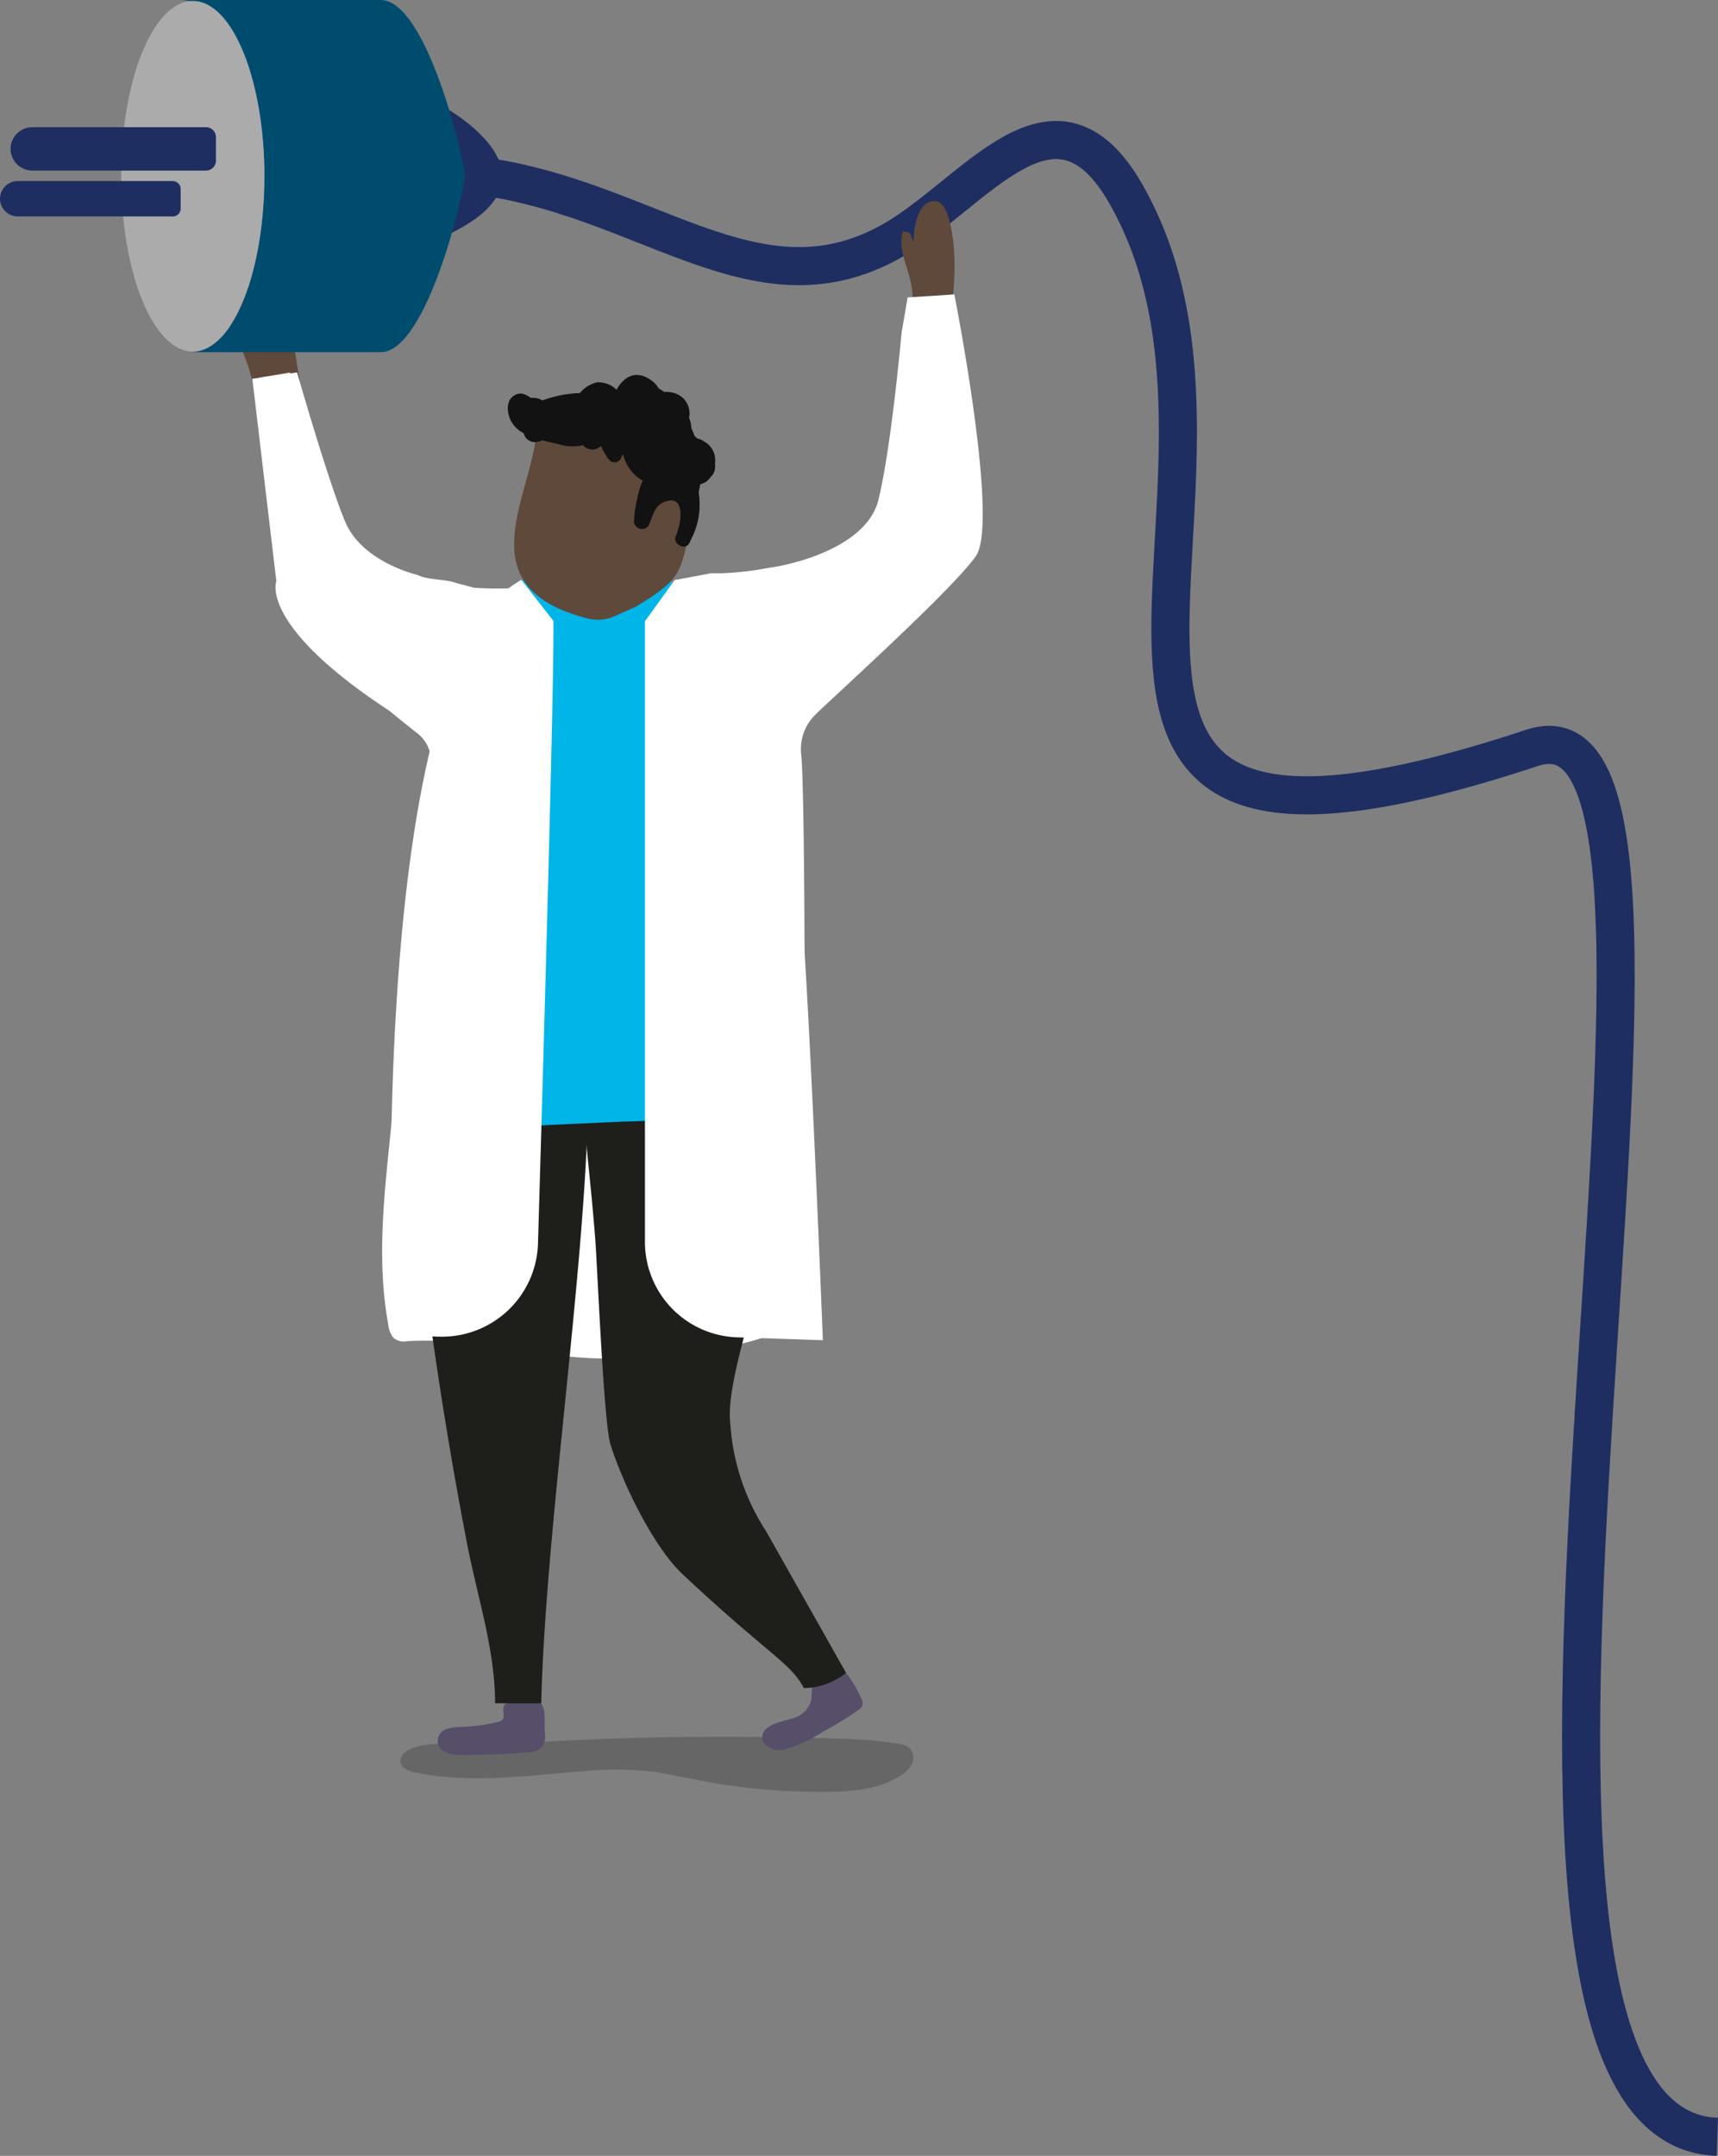 <svg id="eb55a50e-60c3-4a60-a92e-fb926a6113c8" data-name="Layer 1" xmlns="http://www.w3.org/2000/svg" xmlns:xlink="http://www.w3.org/1999/xlink" viewBox="0 0 214.73 269.34"><rect x="0" y="0" width="214.73" height="269.34" fill="#808080" stroke="none"/><defs><style>.b8aac331-f25a-4810-87fa-be14799573e7{fill:none;stroke:#1f2e61;stroke-miterlimit:10;stroke-width:4.76px;}.a6ac7826-8a58-440c-9a2e-9837506afb4d{fill:#1f2e61;}.eb39c709-4e6f-43a5-b7f9-a8b3e1b34397{opacity:0.2;isolation:isolate;fill:url(#f5933c93-dbc9-48f7-b5ea-844ee38843e4);}.ed571551-108e-42af-bceb-995e4b248030{fill:#574e6a;}.e4e03933-be2a-4770-93ac-2edf7e94de0c{fill:#5e493b;}.a67099a2-a655-4337-a2eb-501adf902804{fill:#fff;}.e6d96ac9-a00c-4f4d-83b3-2ba9b4dfcf3a{fill:#ecdbce;}.e17b89e1-96d9-4b8d-a7fd-b19af0b77979{fill:#1e1e1b;}.ecabf8be-730c-4093-b351-028dd14394b5{fill:#00b5e7;}.bccc35d5-db1a-4c24-92aa-0334c38d1ebe{fill:#eee;}.ec8afd2d-4512-4c30-bc1d-0dc1076195a0{fill:#121212;}.ba3aaef3-9982-4fce-9b3d-2659d70a9f59{fill:#004c6f;}.ade8c118-8849-40fd-bff8-d6d46e8d0b5b{fill:#ababab;}</style><linearGradient id="f5933c93-dbc9-48f7-b5ea-844ee38843e4" x1="117.38" y1="-56.57" x2="181.48" y2="-56.57" gradientTransform="matrix(1, 0, 0, -1, -21.07, 189.28)" gradientUnits="userSpaceOnUse"><stop offset="0"/><stop offset="1"/></linearGradient></defs><title>labGuy</title><path class="b8aac331-f25a-4810-87fa-be14799573e7" d="M99.58,46.92c25.11,0,39.73,19.22,58.41,8.41,10.22-5.92,20.1-21.17,28.94-5.79,21.33,37.11-23.11,93.72,50.83,69.27,29.08-9.61-16.2,172.25,23.14,173.53" transform="translate(-46.25 -25.38)"/><path class="a6ac7826-8a58-440c-9a2e-9837506afb4d" d="M100.93,38.28s18.22,9.31,0,17" transform="translate(-46.25 -25.38)"/><path class="eb39c709-4e6f-43a5-b7f9-a8b3e1b34397" d="M96.31,245.34c-.07.83.92,1.28,1.73,1.45,6.89,1.49,13.89.42,20.89-.11a43.72,43.72,0,0,1,8.56,0c1.88.23,3.72.68,5.58,1a77.34,77.34,0,0,0,16.7,1.55c3.08,0,6.3-.31,8.92-1.93a3.78,3.78,0,0,0,1.51-1.51,1.74,1.74,0,0,0-.25-2,2.53,2.53,0,0,0-1.39-.55,56.45,56.45,0,0,0-7.79-.65q-11.84-.4-23.67-.12-6,.14-11.91.46c-3.45.18-7.07.79-10.52.41C102.93,243.2,96.52,242.77,96.31,245.34Z" transform="translate(-46.25 -25.38)"/><path class="ed571551-108e-42af-bceb-995e4b248030" d="M110.46,238c-.44,0-1,.06-1.19.44-.34.55.2,1.42-.28,1.86a1.06,1.06,0,0,1-.51.22,23.62,23.62,0,0,1-4.43.61,5.84,5.84,0,0,0-1.86.24,1.54,1.54,0,0,0-.07,3,5.25,5.25,0,0,0,2.12.26c2.64,0,5.29-.11,7.92-.31a2.57,2.57,0,0,0,1.85-.67,2.61,2.61,0,0,0,.33-1.87c-.06-.86.16-2.8-.41-3.5S111.32,238,110.46,238Z" transform="translate(-46.25 -25.38)"/><path class="ed571551-108e-42af-bceb-995e4b248030" d="M145.51,240a3.22,3.22,0,0,0,2.11-2.11c.17-.8-.09-1.82.56-2.31a1.78,1.78,0,0,1,.58-.26l2.66-.84a1,1,0,0,1,.48-.06.78.78,0,0,1,.41.37,16.1,16.1,0,0,1,1.57,2.73,1.21,1.21,0,0,1,.12,1.05,1.4,1.4,0,0,1-.42.42,47.58,47.58,0,0,1-4.58,2.81,17.74,17.74,0,0,1-4.86,2.19c-1,.18-2.75-.37-2.61-1.69C141.68,240.73,144.41,240.39,145.51,240Z" transform="translate(-46.25 -25.38)"/><path class="e4e03933-be2a-4770-93ac-2edf7e94de0c" d="M160,60.28c-.49-2-1.52-4-.89-6l.81.14c.18.38.35.77.52,1.16a10.06,10.06,0,0,1,.48-3.08c.32-1,1-2,2.06-2s1.58,1.17,1.85,2.13c1.23,4.46.66,9.17.07,13.75A15.63,15.63,0,0,1,160,65.9,11.74,11.74,0,0,0,160,60.28Z" transform="translate(-46.25 -25.38)"/><path class="a67099a2-a655-4337-a2eb-501adf902804" d="M138.93,115.71c-5.26,2.57-12.3-12.43-5.64-15.43,6-2.77,16.13-3.09,21.54-7.37a11.81,11.81,0,0,0,4.47-8.54q.85-10.58,1.2-21.16L165,63l2.52,26.27a14,14,0,0,1-.15,5.08,11.37,11.37,0,0,1-2.49,4.15C158.09,106.51,147.3,111.61,138.93,115.71Z" transform="translate(-46.25 -25.38)"/><path class="e4e03933-be2a-4770-93ac-2edf7e94de0c" d="M74.73,63.07a.81.81,0,0,1,.69-.11,1.59,1.59,0,0,1,1.5-1.68h0a2.59,2.59,0,0,1,2.13,1.15,7.43,7.43,0,0,1,1,2.29c.33,1,.65,2,1,3.06a1.85,1.85,0,0,0,.64-1.15.73.73,0,0,1,.89.27,2.21,2.21,0,0,1,.31,1l1,6.21a16.39,16.39,0,0,1-2.32,1,3,3,0,0,1-2.46-.19c-1-.62-1.29-1.88-1.6-3A21.91,21.91,0,0,0,76,68.07C75.2,66.51,74.19,64.77,74.73,63.07Z" transform="translate(-46.25 -25.38)"/><path class="e6d96ac9-a00c-4f4d-83b3-2ba9b4dfcf3a" d="M82.5,71.91q2.27,9.2,5,18.31a10.61,10.61,0,0,0,5.43,6.66c5.43,2.76,11.25,3.33,16.93,4.66,6.27,1.46,5,7.87,0,8.83-8.09,1.54-17.13-1-24.48-6.74a10.26,10.26,0,0,1-2.9-3.18A12.8,12.8,0,0,1,81.4,96L78.64,72.56Z" transform="translate(-46.25 -25.38)"/><path class="a67099a2-a655-4337-a2eb-501adf902804" d="M168.22,94.86c-2.95,4.24-18.68,18.38-20.14,19.89h0a6,6,0,0,0-1.69,4.86c.54,4.88.49,49,.36,52.93,0,.1,1.94,9.3,1.33,10.89-1.19,3.07-4,8.28-6.69,9.14-5.56,1.75-11.35,2.11-17.1,2.47-9.05.57-18.11-2.66-27.16-2.1a2,2,0,0,1-1.69-.41,3.1,3.1,0,0,1-.66-1.67c-1.4-7.54-.6-15.39.19-23.06q2.1-20.51,4.26-41a47.46,47.46,0,0,1,.83-5.43A4.47,4.47,0,0,0,98.42,117c-1.19-.93-2.36-1.88-3.52-2.83C78.54,103.45,80.79,98,80.79,98l-3-25.3,5.59-.79s3.86,13.5,6,18.62,9.06,6.68,9.06,6.68c1.32.67,3.52.5,4.81,1l2.26.6a43,43,0,0,0,6.62-.07,4,4,0,0,1,1.61.15c.19-.24.39-.49.6-.72A40.76,40.76,0,0,0,135.16,97h1.32a40.49,40.49,0,0,0,4.39-.42c.76-.13,1.47-.26,2.19-.37,0,0,11.38-1.73,13-8.44S158.93,67,158.93,67l.76-4.46,5.84-.38S171.18,90.63,168.22,94.86Z" transform="translate(-46.25 -25.38)"/><path class="e17b89e1-96d9-4b8d-a7fd-b19af0b77979" d="M97.51,160.16c0-.5,4.28-.25,4.49.19l10.28.27a3.62,3.62,0,0,1,2.22.56c.81.67,5.25,2,5.23,3-.48,20.92-5.35,53.08-5.83,74h-5.77c0-6.68-2.19-13.22-3.47-19.78C101.7,203.22,97.28,175.67,97.51,160.16Z" transform="translate(-46.25 -25.38)"/><path class="e17b89e1-96d9-4b8d-a7fd-b19af0b77979" d="M124.64,163.59a2.36,2.36,0,0,1,1.47-.58c2.44-.36,5.48-.46,6.74,1.65.45.74-.08,2.87.68,2.46,22-11.76,2.69,25.94,4,36.07A27.88,27.88,0,0,0,142,216.68l10,17.7a8.63,8.63,0,0,1-5.27,1.9c-1.77-3.27-4.25-4-15.18-14.24-3.65-3.43-7.51-11.43-9-16.21-.85-2.7-1.67-22.84-1.9-25.66-.65-8-.85-8.39-1.5-16.42C119.12,163.13,124.23,164.06,124.64,163.59Z" transform="translate(-46.25 -25.38)"/><path class="ecabf8be-730c-4093-b351-028dd14394b5" d="M141.31,119.45c-.6-4,2.85-7.92,1.71-11.83a5.14,5.14,0,0,0-.81-1.82,6.08,6.08,0,0,0-1.51-1.16c-3.41-2.16-11.15-8.16-12.43-6.55-1.69,2.11-5.1,1.45-8.06,1.31-3.28-.16-3.3-.79-6.13-2-3.08-1.33-6.76,5.3-8.43,7.19-.7.79-4.1,12.24-4.63,16.1l-2.88,20.94c-.7,5.09-1.39,18.61-.17,23.61a2,2,0,0,0,.59,1.11,2.31,2.31,0,0,0,1.48.27l24-1.11a81.11,81.11,0,0,0,15.06-1.65c2.34-.56,4.85-1.52,5.89-3.56.54-1,.6-10.54.66-11.7.19-3.87-1.91-7.73-1.72-11.6C144.18,131.15,142.17,125.28,141.31,119.45Z" transform="translate(-46.25 -25.38)"/><path class="bccc35d5-db1a-4c24-92aa-0334c38d1ebe" d="M130,88.94c-.16.91-.33,1.81-.51,2.71-.08.3-.16.59-.26.88a6.43,6.43,0,0,1-.27.69,13,13,0,0,1-.79,1.47c-.12.19-.25.37-.37.55l-.3.35q-.28.31-.6.6c-.19.17-.87.59-.09.1-.23.14-.44.3-.68.43s-.91.32,0,.06c-.25.07-.48.17-.73.23l-.18,0h-.61l-.78-.23c.86.25.08,0-.15-.09a4.93,4.93,0,0,1-.54-.34s-.43-.31-.52-.4a13.86,13.86,0,0,1-1.74-1.93,4.83,4.83,0,0,0,1.27.51c2.83.58,5.12-1.63,6.26-4.63.67-1.77,1.44-2.42,2.12-2.17A2.92,2.92,0,0,0,130,88.94Z" transform="translate(-46.25 -25.38)"/><path class="e4e03933-be2a-4770-93ac-2edf7e94de0c" d="M129.93,80.5c1.8,2.94,1.84,6.66,2.18,10a11.1,11.1,0,0,1-.43,4.47c-.74,2.34-1.22,3.36-6,6.23L123,102.39a5,5,0,0,1-3.27.26c-14.39-3.65-8-13.69-6.6-21.88a1.59,1.59,0,0,1,.3-.79,1.5,1.5,0,0,1,.85-.4c4.29-.94,8.74-.71,13.13-.47a3.33,3.33,0,0,1,1.36.26A3,3,0,0,1,129.93,80.5Z" transform="translate(-46.25 -25.38)"/><path class="ec8afd2d-4512-4c30-bc1d-0dc1076195a0" d="M110.42,74.85c.84-.58,1.52-.21,2.18.24a1.67,1.67,0,0,1,.31,0,1.93,1.93,0,0,1,1.12.32,14.75,14.75,0,0,1,4.69-.92,4,4,0,0,1,2.14-1.34,3.23,3.23,0,0,1,2.45.92c.9-1.63,2.44-2.56,4.36-1.16a3.12,3.12,0,0,1,.91,1,6.2,6.2,0,0,1,.69.44,3.23,3.23,0,0,1,1.38.18,2.63,2.63,0,0,1,1.72,3.06,3.27,3.27,0,0,1,.29,1.27c.15.35.29.69.41,1l.33.3a2.4,2.4,0,0,1,.88.39,2.66,2.66,0,0,1,1.33,2.75,2,2,0,0,1-.21,1.28,1.34,1.34,0,0,1-.31.36,2,2,0,0,1-1.32.93,8.43,8.43,0,0,1-.2,1,9.39,9.39,0,0,1-1,6l-.06.16h0a1,1,0,0,1-.12.23c-.52.95-2.13.06-1.67-.92.65-1.4,1.28-5.11-1.21-4.33-1.46.45-1.54,1.57-2.18,3a1,1,0,0,1-1.84-.44,17.34,17.34,0,0,1,.77-4.28c.11-.33.22-.63.32-.91a1,1,0,0,1-.28-.11,5.4,5.4,0,0,1-2.17-3.08l-.09,0c-.05.13-.09.26-.15.4a.9.9,0,0,1-1.18.48.84.84,0,0,1-.34-.25,8,8,0,0,1-1-1.73,1.53,1.53,0,0,1-2.16,0l-.09-.1a5.5,5.5,0,0,1-3.06-.12c-.57-.13-1.28-.28-2-.48a3,3,0,0,1-.58.18,1.44,1.44,0,0,1-1.76-1s0,0,0-.06a3.74,3.74,0,0,1-1.59-1.51C109.61,77,109.47,75.52,110.42,74.85Z" transform="translate(-46.25 -25.38)"/><path class="bccc35d5-db1a-4c24-92aa-0334c38d1ebe" d="M112.09,98.72" transform="translate(-46.25 -25.38)"/><path class="a67099a2-a655-4337-a2eb-501adf902804" d="M111.42,97.83l4,5.12c.11,7.37-1.26,55.25-1.93,77.85a12,12,0,0,1-12.41,11.57h-.28c-3-.18-5.4-.36-5.4-.36S91.45,108.61,111.42,97.83Z" transform="translate(-46.25 -25.38)"/><path class="a67099a2-a655-4337-a2eb-501adf902804" d="M126.86,103v77.61a11.93,11.93,0,0,0,11.59,11.85l10.65.36s-2-50.72-2.92-55.81-.62-30.1-2.58-32.11S135.11,97,135.11,97l-4.54.85Z" transform="translate(-46.25 -25.38)"/><path class="ba3aaef3-9982-4fce-9b3d-2659d70a9f59" d="M68.77,25.38H93.83c5.81,0,10.51,20.22,10.51,22s-4.7,22-10.51,22H70c5.82,0,9.2-10.62,9.27-22C79.38,35.28,74.59,25.38,68.77,25.38Z" transform="translate(-46.25 -25.38)"/><ellipse class="ade8c118-8849-40fd-bff8-d6d46e8d0b5b" cx="24.1" cy="22.02" rx="8.95" ry="21.9"/><path class="a6ac7826-8a58-440c-9a2e-9837506afb4d" d="M72,46.69H50.3A2.73,2.73,0,0,1,47.57,44h0a2.73,2.73,0,0,1,2.73-2.73H72a1.25,1.25,0,0,1,1.24,1.24h0v3A1.24,1.24,0,0,1,72,46.69Z" transform="translate(-46.25 -25.38)"/><path class="a6ac7826-8a58-440c-9a2e-9837506afb4d" d="M67.83,52.42H48.48a2.23,2.23,0,0,1-2.23-2.23h0A2.23,2.23,0,0,1,48.48,48H67.83a1,1,0,0,1,1,1v2.43a1,1,0,0,1-1,1Z" transform="translate(-46.25 -25.38)"/></svg>